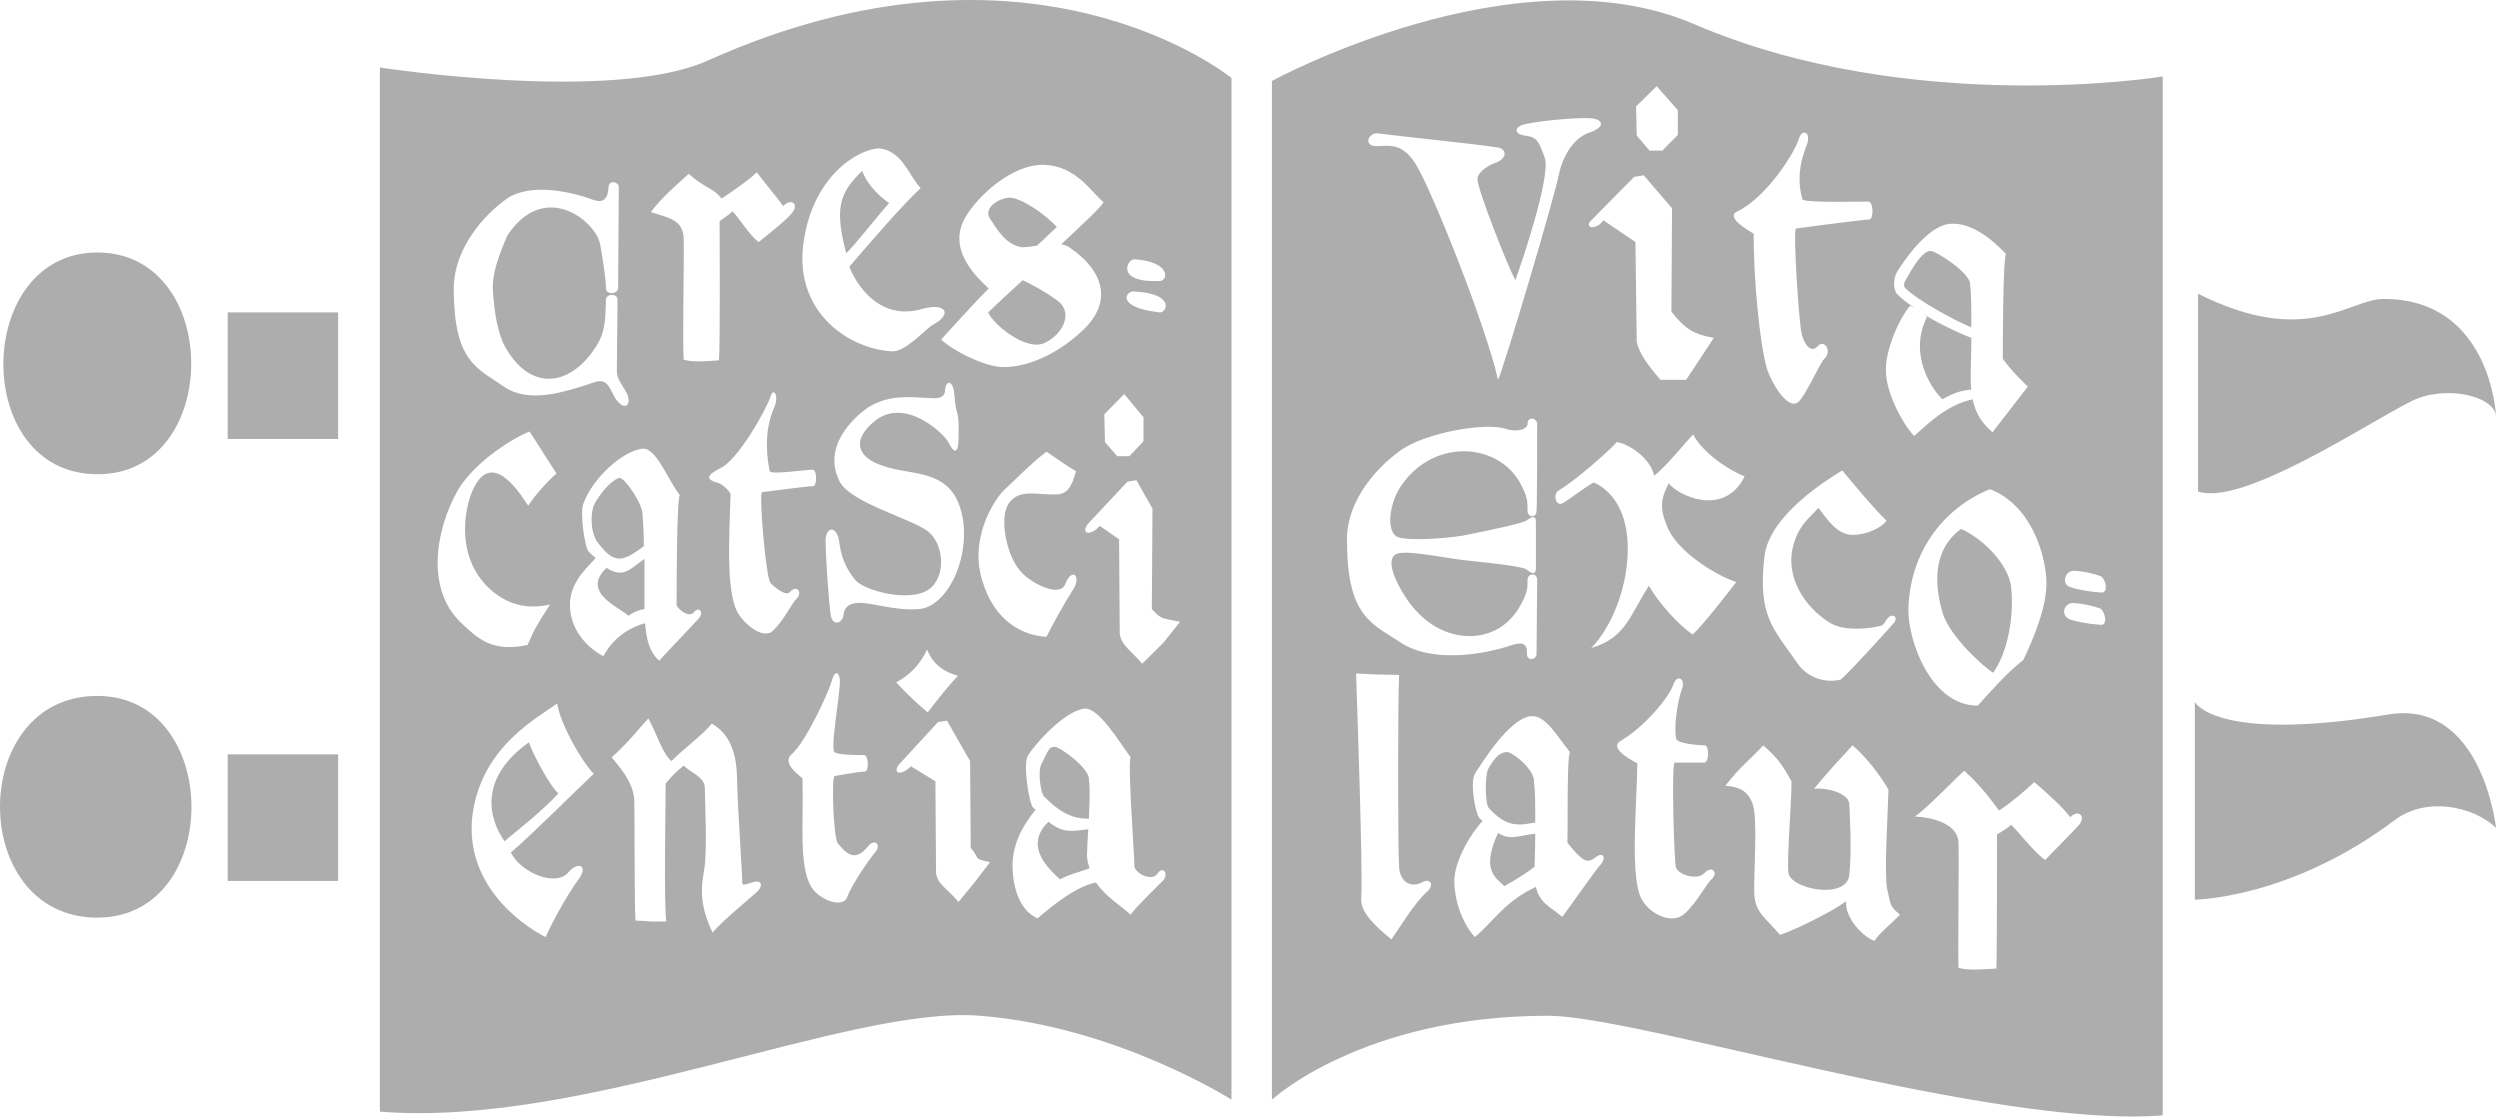 <svg width="407" height="182" viewBox="0 0 407 182" fill="none" xmlns="http://www.w3.org/2000/svg">
<path d="M406.354 67.688C406.354 67.688 405.517 48.665 388.057 48.665C382.411 48.665 375.51 56.713 357.84 47.811V80.004C364.95 82.443 384.606 69.395 392.448 65.371C397.989 62.566 405.936 64.395 406.354 67.688ZM357.317 114.27V146.463C357.317 146.463 372.792 146.341 389.834 133.537C394.957 129.635 402.59 131.22 406.354 134.756C406.354 134.756 404.054 113.66 388.684 116.343C360.559 120.977 357.317 114.27 357.317 114.27ZM252.03 165.364C266.668 165.364 324.383 183.777 352.09 181.582V12.448C352.09 12.448 311.209 19.155 275.764 3.912C246.803 -8.526 207.072 13.18 207.072 13.18C207.072 18.911 207.072 179.021 207.072 179.021C207.072 179.021 221.814 165.364 252.03 165.364ZM220.768 109.636C222.128 109.758 226.31 109.88 227.774 109.88C227.564 113.538 227.564 138.536 227.774 141.219C227.983 143.78 229.865 144.634 231.747 143.536C232.688 143.048 233.629 143.902 232.374 145.121C230.283 146.95 227.669 151.34 226.519 152.926C224.114 150.975 221.396 148.536 221.605 146.219C221.918 142.195 220.873 113.05 220.768 109.636ZM228.401 73.053C232.583 70.371 242.098 68.663 245.339 69.883C247.012 70.371 248.685 69.883 248.685 69.029C248.685 67.688 250.253 68.054 250.253 69.029C250.253 70.005 250.253 82.077 250.148 83.174C250.148 84.394 248.685 84.272 248.685 83.174C248.685 81.467 248.685 80.858 247.43 78.541C243.666 71.956 233.21 71.346 227.983 79.272C226.205 81.955 225.578 86.589 227.564 87.442C229.551 88.174 236.974 87.564 239.379 86.955C241.784 86.467 247.744 85.248 248.475 84.76C249.207 84.272 250.044 83.662 250.044 85.004C250.044 86.467 250.044 90.979 250.044 92.442C250.044 93.906 249.103 93.174 248.475 92.686C247.744 92.198 242.202 91.589 239.693 91.345C235.615 90.979 229.446 89.516 227.46 90.125C225.473 90.857 227.042 94.515 228.819 97.198C233.942 105.246 243.457 105.49 247.325 98.905C248.685 96.466 248.685 95.978 248.685 94.393C248.685 93.296 250.253 93.174 250.253 94.393C250.253 95.491 250.148 105.49 250.148 106.466C250.148 107.441 248.58 107.685 248.58 106.466C248.685 104.393 247.534 104.514 245.443 105.246C239.902 106.953 232.479 107.563 228.087 104.636C223.487 101.588 219.409 100.49 219.305 88.662C218.886 81.345 224.637 75.614 228.401 73.053ZM258.722 21.594C256.213 22.447 254.435 25.374 253.808 28.3C253.285 31.349 244.816 60.005 243.875 61.835C241.889 52.933 233.315 31.593 230.701 27.081C228.401 23.057 226.101 23.789 224.01 23.789C221.918 23.789 222.755 21.472 224.428 21.716C226.833 22.081 240.216 23.423 243.98 24.032C245.339 24.398 245.339 25.74 243.561 26.471C242.62 26.715 240.529 27.935 240.529 29.154C240.529 30.861 245.443 43.299 246.698 45.616C247.848 42.446 252.449 28.788 251.508 25.74C250.462 22.813 250.148 22.325 248.266 22.081C246.384 21.837 246.384 20.496 248.685 20.13C250.985 19.643 257.363 19.033 259.245 19.277C261.022 19.521 261.336 20.74 258.722 21.594ZM273.15 21.959L270.641 24.52H268.55L266.459 22.081L266.354 17.326L269.7 14.033L273.15 17.935V21.959ZM279.006 55.006L274.51 61.835H270.327C268.236 59.396 266.877 57.567 266.459 55.616L266.25 39.397L261.022 35.861C260.081 37.324 258.095 37.324 258.826 36.105L266.041 28.788L267.609 28.544L272.21 33.91L272.105 50.738C274.405 53.664 275.764 54.396 279.006 55.006ZM304.308 35.739C303.262 35.739 292.389 37.202 292.389 37.202C291.866 37.568 292.911 53.177 293.33 54.396C293.643 55.737 294.689 57.689 295.944 56.347C296.989 55.128 298.348 57.201 296.989 58.42C296.257 59.152 293.852 64.639 292.702 65.493C291.029 66.712 288.52 62.566 287.684 60.127C286.429 55.859 285.488 45.129 285.488 38.056C285.906 38.178 280.469 35.495 282.874 34.398C287.684 32.081 292.284 24.642 292.807 22.691C293.434 20.74 294.898 21.594 294.166 23.545C292.598 27.447 292.807 30.252 293.434 32.447C293.643 33.056 302.844 32.812 304.203 32.812C305.04 32.934 305.04 35.739 304.308 35.739ZM291.761 89.638C290.82 95.125 294.898 99.637 298.035 101.466C300.544 102.929 304.831 102.198 305.876 101.954C306.922 101.71 306.608 101.466 307.34 100.612C308.177 99.759 309.013 100.49 308.386 101.344C307.654 102.198 301.38 109.148 299.708 110.612C298.139 111.099 294.584 110.977 292.493 107.807C288.729 102.32 286.115 100.368 287.265 90.491C288.102 83.784 297.721 77.931 299.917 76.59C300.753 77.565 305.144 82.931 307.131 84.76C306.399 85.857 303.994 87.077 301.59 87.077C299.185 87.077 297.616 84.76 296.048 82.687C294.898 84.028 292.493 85.613 291.761 89.638ZM330.133 62.932L324.383 70.371C322.71 68.907 321.664 67.444 321.141 65.005C316.75 65.981 313.718 69.151 311.627 70.98C309.745 69.029 307.026 63.908 307.026 60.371C306.922 56.835 309.327 51.592 310.999 49.762C311.209 49.884 311.313 50.006 311.522 50.006C310.581 49.397 309.64 48.665 308.908 47.933C308.281 47.324 308.072 45.494 308.908 44.153C310.058 42.324 313.613 37.08 317.168 36.471C319.05 36.227 322.187 36.715 326.578 41.348C326.055 42.202 326.055 56.957 326.055 58.42C327.624 60.615 330.133 62.932 330.133 62.932ZM342.052 96.466C340.17 96.344 338.184 95.978 337.138 95.613C335.465 95.125 336.197 92.93 337.557 92.93C338.916 92.93 341.007 93.418 341.948 93.784C342.889 94.271 343.307 96.588 342.052 96.466ZM341.948 101.71C339.961 101.588 338.079 101.222 337.034 100.856C335.361 100.246 335.988 98.174 337.452 98.174C338.707 98.174 340.798 98.661 341.843 99.027C342.784 99.515 343.203 101.954 341.948 101.71ZM311.731 132.927C313.613 131.708 318.214 126.83 319.782 125.489C322.396 127.805 324.173 130.244 325.428 131.952C327.206 130.854 329.924 128.537 331.179 127.318C333.479 129.269 336.093 131.708 337.034 133.049C338.288 131.708 339.752 132.805 338.393 134.39C337.034 135.854 334.002 138.902 332.956 140C331.283 138.902 328.356 135.122 327.415 134.268C326.892 134.756 325.951 135.366 325.114 135.854C325.114 137.927 325.114 155.486 325.01 157.681C322.501 157.803 320.514 158.047 318.841 157.559C318.737 154.755 318.946 139.512 318.841 137.073C318.632 134.025 314.45 133.049 311.731 132.927ZM310.686 99.149C310.895 90.369 315.914 82.931 323.964 79.638C330.342 82.077 332.956 89.638 333.165 94.637C333.27 98.783 330.97 104.149 329.401 107.441C326.892 109.392 324.383 112.197 321.978 114.88C314.345 114.88 310.581 104.271 310.686 99.149ZM280.888 127.927C283.188 124.879 285.697 122.928 287.056 121.343C289.461 123.416 290.298 124.757 291.657 127.196C291.657 130.976 290.925 139.146 291.134 141.951C291.239 144.755 300.649 146.585 301.067 142.439C301.485 138.414 301.171 133.171 301.067 130.854C300.858 129.025 297.198 128.171 295.316 128.415C297.826 125.367 300.021 123.05 301.59 121.343C303.89 123.294 306.085 126.22 307.445 128.537C307.34 132.683 306.713 142.195 307.235 144.755C307.863 147.438 307.654 147.56 309.327 148.902C307.549 150.731 306.295 151.584 305.144 153.169C303.367 152.56 300.335 149.511 300.544 146.707C298.348 148.414 292.075 151.462 289.775 152.194C287.475 149.389 285.697 148.658 285.593 145.365C285.488 141.951 286.22 132.927 285.279 130.732C284.442 128.537 282.77 128.049 280.888 127.927ZM275.555 103.295C273.255 101.71 270.118 98.295 268.445 95.369C265.413 100.003 264.682 103.905 259.036 105.49C262.277 102.32 265.204 95.369 264.995 88.662C264.786 82.565 261.963 79.638 259.454 78.541C257.363 79.76 255.481 81.345 254.331 81.955C253.18 82.443 252.867 80.37 253.703 79.882C256.422 78.297 262.381 73.053 263.218 71.956C265.727 72.444 268.864 75.004 269.282 77.443C271.164 76.102 274.614 71.712 275.66 70.737C276.81 73.053 280.26 75.98 284.024 77.565C280.574 84.516 272.732 80.37 271.687 78.663C270.432 81.102 270.118 82.565 271.373 85.613C272.941 89.76 279.319 93.662 282.665 94.759C281.724 95.978 277.124 101.954 275.555 103.295ZM266.564 124.269C266.877 124.391 261.545 121.952 263.845 120.611C267.818 118.294 271.791 113.416 272.419 111.465C273.046 109.636 274.51 110.49 273.778 112.319C273.046 114.27 272.419 118.904 272.941 120.367C273.15 120.977 276.183 121.343 277.542 121.343C278.274 121.343 278.274 124.147 277.437 124.147C276.392 124.147 272.628 124.147 272.628 124.147C272.105 124.513 272.523 139.878 272.837 141.219C273.255 142.439 276.392 143.414 277.542 142.073C278.692 140.853 279.947 142.073 278.483 143.292C277.751 144.024 275.346 148.414 273.464 149.267C271.478 150.121 268.55 148.658 267.295 146.463C265.309 142.926 266.459 131.342 266.564 124.269ZM254.331 149.267C252.344 147.56 250.671 147.072 250.044 144.39C245.025 146.707 243.143 149.999 240.111 152.56C238.334 150.609 236.87 147.194 236.765 143.658C236.661 140.122 239.693 135.366 241.366 133.659C241.157 133.415 241.052 133.415 240.843 133.171C240.216 132.561 239.275 127.44 240.111 125.976C241.261 124.147 245.757 116.953 249.207 116.587C251.612 116.343 253.494 119.879 255.585 122.44C255.062 123.172 255.272 135.61 255.167 137.195C257.467 140 258.304 140.731 259.663 139.634C261.022 138.536 261.545 139.634 260.604 140.731C259.767 141.585 255.481 147.804 254.331 149.267ZM249.939 133.903C249.939 131.22 249.939 128.659 249.73 127.318C249.939 125.367 246.384 122.562 245.443 122.44C244.398 122.44 243.561 122.928 242.307 125.123C241.679 126.342 241.784 131.098 242.411 131.586C245.339 134.756 247.221 134.39 249.939 133.903ZM243.875 135.61C241.157 141.585 243.352 142.804 244.921 144.268C246.803 143.17 248.475 142.195 249.835 141.097C249.835 140 249.939 138.049 249.939 135.732C246.803 136.098 245.862 136.829 243.875 135.61ZM316.332 100.003C317.586 103.783 323.023 108.66 324.487 109.514C326.787 106.344 327.937 100.49 327.415 95.613C326.996 91.832 322.814 87.686 319.259 86.101C314.763 89.394 314.763 94.881 316.332 100.003ZM316.227 65.005C318.109 63.908 319.468 63.542 320.932 63.42C320.828 62.566 320.828 61.713 320.828 60.615C320.828 59.762 320.932 57.445 320.932 55.006C318.423 54.03 315.182 52.445 312.463 50.738C312.881 50.982 313.3 51.226 313.718 51.592C310.581 57.81 314.659 63.542 316.227 65.005ZM310.372 47.08C312.463 49.031 318.005 52.079 320.932 53.299C320.932 50.494 320.932 47.689 320.723 46.348C320.932 44.519 315.182 40.861 314.345 40.861C313.3 40.739 311.836 42.69 310.581 45.007C309.745 46.348 309.849 46.592 310.372 47.08ZM159.499 165.364C181.665 167.071 200.485 179.021 200.485 179.021V12.692C200.485 12.692 167.968 -13.892 115.168 9.887C99.589 16.838 61.844 10.985 61.844 10.985V180.972C94.988 183.655 138.17 163.657 159.499 165.364ZM143.816 75.858C148.102 77.443 154.376 76.224 156.362 82.809C158.453 89.759 154.585 98.661 149.671 99.149C145.489 99.515 141.725 97.93 139.424 98.174C138.379 98.295 137.542 98.661 137.333 100.003C137.229 101.466 135.556 102.076 135.242 100.125C134.929 98.295 134.406 90.369 134.406 88.052C134.406 85.735 136.183 85.492 136.601 88.052C136.915 90.491 137.542 92.32 139.215 94.393C140.47 96.1 148.625 98.417 151.657 95.613C154.062 93.296 153.539 88.418 151.03 86.467C148.521 84.516 138.483 81.833 136.706 78.419C133.778 72.688 139.006 67.932 141.306 66.347C144.861 64.03 149.043 64.761 150.507 64.761C151.866 64.761 153.748 65.249 153.853 63.542C153.958 61.835 155.108 61.957 155.317 63.786C155.735 68.907 156.153 65.859 156.049 71.346C156.049 73.907 155.317 73.907 154.376 71.956C153.748 70.736 147.58 64.639 142.561 68.419C138.274 71.834 139.843 74.639 143.816 75.858ZM155.944 110.002C154.062 112.075 152.598 113.904 151.03 115.977C149.671 114.88 147.475 112.807 145.907 111.099C148.521 109.636 149.984 107.807 150.925 105.734C151.971 108.417 154.062 109.514 155.944 110.002ZM128.864 122.806C131.165 120.855 134.929 112.685 135.451 110.734C135.974 108.782 136.915 109.514 136.706 111.587C136.497 114.514 135.347 120.977 135.765 122.318C135.974 122.928 139.529 122.928 140.679 122.928C141.411 122.928 141.515 125.611 140.784 125.611C139.843 125.611 135.87 126.342 135.87 126.342C135.347 126.586 135.66 136.219 136.392 137.317C137.961 139.146 139.215 140.366 141.411 137.683C142.456 136.463 143.607 137.561 142.352 138.902C141.725 139.634 138.693 143.902 137.961 145.975C137.229 148.048 133.256 146.463 132.001 144.268C130.014 140.731 130.851 133.659 130.642 126.83C131.165 126.83 126.982 124.513 128.864 122.806ZM125.832 102.685C124.368 104.149 121.232 101.832 119.977 99.515C118.2 95.857 118.722 87.442 118.932 80.492C119.141 80.492 117.886 78.785 116.631 78.541C115.063 78.053 114.854 77.443 117.259 76.224C120.186 74.882 124.787 66.59 125.414 64.639C125.937 62.81 126.878 64.517 126.041 66.347C124.159 70.493 124.996 75.248 125.309 76.712C125.519 77.321 131.06 76.468 132.315 76.468C133.047 76.468 133.047 79.272 132.315 79.15C131.374 79.15 124.055 80.126 124.055 80.126C123.532 80.492 124.682 93.906 125.414 94.881C125.519 95.003 127.819 97.32 128.655 96.344C129.701 95.125 130.851 96.466 129.492 97.686C128.76 98.539 127.505 101.1 125.832 102.685ZM99.589 123.294C102.307 120.855 103.771 118.904 105.549 116.953C107.117 119.879 107.849 122.684 109.312 123.903C111.194 121.952 114.436 119.635 115.899 117.806C117.259 118.66 119.768 120.367 119.977 126.22C120.082 132.073 120.814 141.219 120.814 143.292C120.814 144.39 121.023 144.024 122.486 143.658C123.846 143.17 124.368 144.024 123.323 145.121C122.277 146.097 117.363 150.121 116.004 151.828C114.227 148.048 113.913 145.365 114.645 141.585C115.168 138.536 114.749 130.122 114.749 128.293C114.749 126.464 112.345 125.732 111.299 124.635C109.835 125.854 109.626 126.098 108.371 127.562C108.371 130.122 108.058 147.682 108.476 149.999C105.13 150.121 105.444 149.877 103.457 149.877C103.248 146.463 103.353 132.927 103.248 130C102.935 127.074 100.844 124.879 99.589 123.294ZM76.9 132.805C78.364 121.343 87.879 116.709 90.702 114.514C91.224 117.806 94.466 123.659 96.661 125.976C93.42 129.025 86.101 136.341 83.174 138.78C84.742 142.073 90.597 144.512 92.584 141.951C94.047 140.244 95.825 140.853 94.257 143.048C92.165 145.975 89.97 149.999 88.82 152.56C84.533 150.365 75.646 143.78 76.9 132.805ZM74.496 79.882C76.9 75.736 82.442 71.834 86.206 70.249C87.356 71.956 88.82 74.395 90.597 77.077C88.82 78.663 86.938 80.858 85.997 82.321C85.16 81.224 80.664 73.297 77.423 78.907C75.646 81.833 73.868 90.491 79.723 95.857C82.546 98.417 85.683 99.271 89.552 98.417C87.565 101.466 87.042 102.32 85.892 105.002C80.142 106.222 77.841 104.027 75.018 101.344C69.163 95.735 71.045 85.979 74.496 79.882ZM100.112 64.761C99.171 63.054 98.857 61.591 96.87 62.2C91.747 63.908 86.101 65.737 82.024 62.932C77.632 59.884 73.973 58.908 73.868 47.324C73.764 40.251 79.096 34.763 82.546 32.325C86.519 29.642 93.316 31.349 96.348 32.447C97.811 33.056 98.962 32.812 99.066 30.495C99.066 29.276 100.739 29.52 100.739 30.495C100.739 31.471 100.634 45.738 100.634 46.836C100.634 47.933 98.648 48.055 98.648 46.958C98.648 45.372 98.125 42.202 97.707 39.763C96.975 35.983 88.611 29.154 82.546 38.422C82.442 38.91 79.933 43.787 80.246 47.445C80.455 50.25 80.874 54.274 82.442 56.835C87.147 64.639 93.943 62.078 97.498 55.616C98.752 53.299 98.543 50.494 98.648 48.787C98.648 47.811 100.53 47.689 100.53 48.787C100.53 50.006 100.425 59.396 100.425 60.371C100.425 61.713 101.366 62.81 101.785 63.542C103.144 65.737 101.785 67.322 100.112 64.761ZM104.607 73.053C106.803 72.809 108.685 78.053 110.672 80.614C110.149 81.345 110.149 96.954 110.149 98.539C110.567 99.393 112.135 100.49 112.867 99.759C113.913 98.539 114.645 99.759 113.704 100.734C112.867 101.71 108.476 106.222 107.326 107.563C105.758 106.222 105.235 104.149 105.026 101.466C102.307 102.198 99.798 103.905 98.23 106.831C95.198 105.246 92.897 102.198 92.793 98.783C92.688 95.247 94.779 93.174 96.975 90.857C96.557 90.491 96.243 90.247 95.825 89.76C95.198 89.15 94.361 83.418 94.988 81.955C96.452 77.931 101.262 73.419 104.607 73.053ZM128.864 34.763C127.61 36.227 124.682 38.422 123.532 39.397C122.068 38.422 120.186 35.251 119.245 34.398C118.827 34.885 117.991 35.373 117.154 35.983C117.154 38.056 117.259 56.591 117.05 58.664C114.854 58.786 112.867 59.03 111.299 58.542C111.09 55.859 111.404 41.104 111.299 38.666C111.09 35.739 108.894 35.495 105.967 34.52C107.64 32.203 110.776 29.52 112.135 28.3C114.645 30.617 116.213 30.617 117.468 32.325C119.141 31.227 121.964 29.276 123.218 28.057C124.368 29.642 126.669 32.325 127.505 33.544C128.76 32.203 130.224 33.178 128.864 34.763ZM151.971 52.811C150.507 53.664 147.58 57.201 145.279 57.201C138.274 56.835 129.492 50.982 130.746 40.007C132.106 28.666 139.738 24.276 143.084 24.154C146.848 24.52 147.789 28.3 149.88 30.617C146.639 33.666 141.411 39.763 138.274 43.421C139.006 45.372 142.666 52.567 150.298 50.25C153.958 49.275 155.108 51.104 151.971 52.811ZM179.678 32.934C178.946 34.032 176.019 36.715 172.777 39.763C173.3 39.885 173.823 40.007 174.241 40.373C179.574 44.031 181.351 49.153 176.123 53.908C173.3 56.591 168.595 59.64 163.577 59.762C160.231 59.884 154.376 56.591 153.226 55.25C155.944 52.323 158.872 49.031 160.963 46.958C157.722 44.031 154.585 40.007 157.094 35.495C158.976 32.081 164.831 26.593 170.059 26.837C175.287 27.081 177.587 31.227 179.678 32.934ZM183.024 64.152L186.161 67.932V71.834L183.86 74.273H181.874L179.887 71.956L179.783 67.444L183.024 64.152ZM188.879 45.738C181.56 46.104 183.442 42.202 184.697 42.202C190.866 42.69 190.029 45.738 188.879 45.738ZM188.774 50.86C181.456 50.006 183.338 47.324 184.592 47.445C191.493 47.811 189.925 50.982 188.774 50.86ZM192.12 101.222L189.402 104.636L185.951 108.051C183.965 105.734 182.606 105.124 182.292 103.173L182.187 87.808L179.051 85.613C177.273 87.564 175.705 86.711 177.378 85.004L183.547 78.419L185.01 78.175L187.624 82.809L187.52 99.149C189.088 100.856 189.088 100.612 192.12 101.222ZM164.831 141.097C164.831 137.439 166.4 134.512 168.595 131.83C168.386 131.708 168.386 131.586 168.177 131.464C167.55 130.854 166.504 124.391 167.341 123.05C168.386 121.221 173.3 115.733 176.541 115.367C178.842 115.123 182.187 120.733 184.069 123.294C183.547 124.025 184.697 139.756 184.697 141.219C185.324 142.561 187.729 143.414 188.461 142.195C189.402 140.853 190.238 142.317 189.402 143.292C188.461 144.268 185.115 147.438 184.069 148.902C182.606 147.56 179.992 145.975 178.423 143.658C175.078 144.39 171.627 147.194 168.909 149.511C165.981 148.17 164.936 144.634 164.831 141.097ZM159.917 94.515C157.826 87.93 161.59 81.711 163.368 79.882C164.831 78.541 168.177 75.126 170.373 73.541C172.464 75.004 174.137 76.102 175.182 76.712C174.764 77.931 174.346 80.37 172.15 80.492C168.804 80.614 166.086 79.516 164.309 81.833C162.531 84.15 163.89 90.613 166.191 93.052C167.863 95.003 172.568 97.32 173.405 95.125C174.555 92.198 176.228 93.784 174.555 96.222C173.509 97.808 171.523 101.344 170.373 103.661C166.818 103.539 161.904 101.344 159.917 94.515ZM161.172 140.366L158.558 143.78L156.049 146.829C154.062 144.512 152.703 144.024 152.389 142.195L152.285 127.196L148.312 124.757C146.43 126.586 145.07 125.732 146.639 124.147L152.703 117.562L154.167 117.318L157.931 123.903L158.035 138.049C159.604 139.756 158.244 139.756 161.172 140.366ZM170.686 133.781C166.4 137.927 171.209 141.829 172.568 143.17C174.032 142.317 175.914 141.951 177.378 141.341C177.169 140.609 176.96 140 176.96 139.268C176.96 138.536 177.064 136.829 177.169 135C174.241 135.366 172.987 135.61 170.686 133.781ZM177.273 133.293C177.378 130.854 177.482 128.293 177.273 126.952C177.482 125.123 172.568 121.586 171.732 121.586C170.686 121.586 170.686 122.196 169.536 124.391C168.909 125.611 169.432 129.147 169.955 129.635C172.673 132.439 174.764 133.293 177.273 133.293ZM168.804 40.007C170.268 38.666 171.523 37.446 172.046 36.958C169.954 34.642 166.4 32.447 164.727 32.203C163.158 31.959 159.917 33.666 161.172 35.617C162.427 37.446 163.681 39.763 166.295 40.251C167.132 40.251 167.968 40.129 168.804 40.007ZM166.504 45.616C164.099 47.811 162.008 49.762 160.858 50.86C161.695 52.811 167.236 57.445 170.268 55.737C173.3 54.152 174.764 50.616 171.941 48.787C170.059 47.445 168.282 46.47 166.504 45.616ZM137.751 41.226C139.111 40.007 142.561 35.495 144.757 33.056C143.502 32.203 141.306 30.373 140.365 27.813C136.601 31.471 135.87 33.91 137.751 41.226ZM104.921 99.149C104.921 98.417 104.921 97.686 104.921 96.832C104.921 95.857 104.921 93.54 104.921 90.979C102.412 92.808 101.366 94.149 98.752 92.442C94.466 96.466 100.948 98.905 102.307 100.246C103.353 99.515 104.189 99.271 104.921 99.149ZM104.817 88.906C104.817 86.955 104.712 85.004 104.607 84.028C104.817 82.199 101.785 77.931 100.948 77.809C100.007 77.809 97.916 79.882 96.766 82.077C96.138 83.296 96.034 86.589 97.289 88.296C99.903 91.71 101.157 91.71 104.817 88.906ZM86.101 120.855C78.05 126.586 79.41 133.049 82.128 136.951C83.592 135.732 88.82 131.586 90.911 129.147C89.761 128.293 87.042 123.416 86.101 120.855ZM37.065 143.414H55.048V122.806H37.065V143.414ZM37.065 71.468H55.048V50.86H37.065V71.468ZM15.84 113.294C-5.28 113.294 -5.28 149.389 15.84 149.389C36.333 149.389 36.228 113.294 15.84 113.294ZM15.84 41.105C-4.339 41.105 -4.757 77.199 15.84 77.199C36.228 77.321 36.228 41.105 15.84 41.105Z" fill="#ADADAD"/>
</svg>

